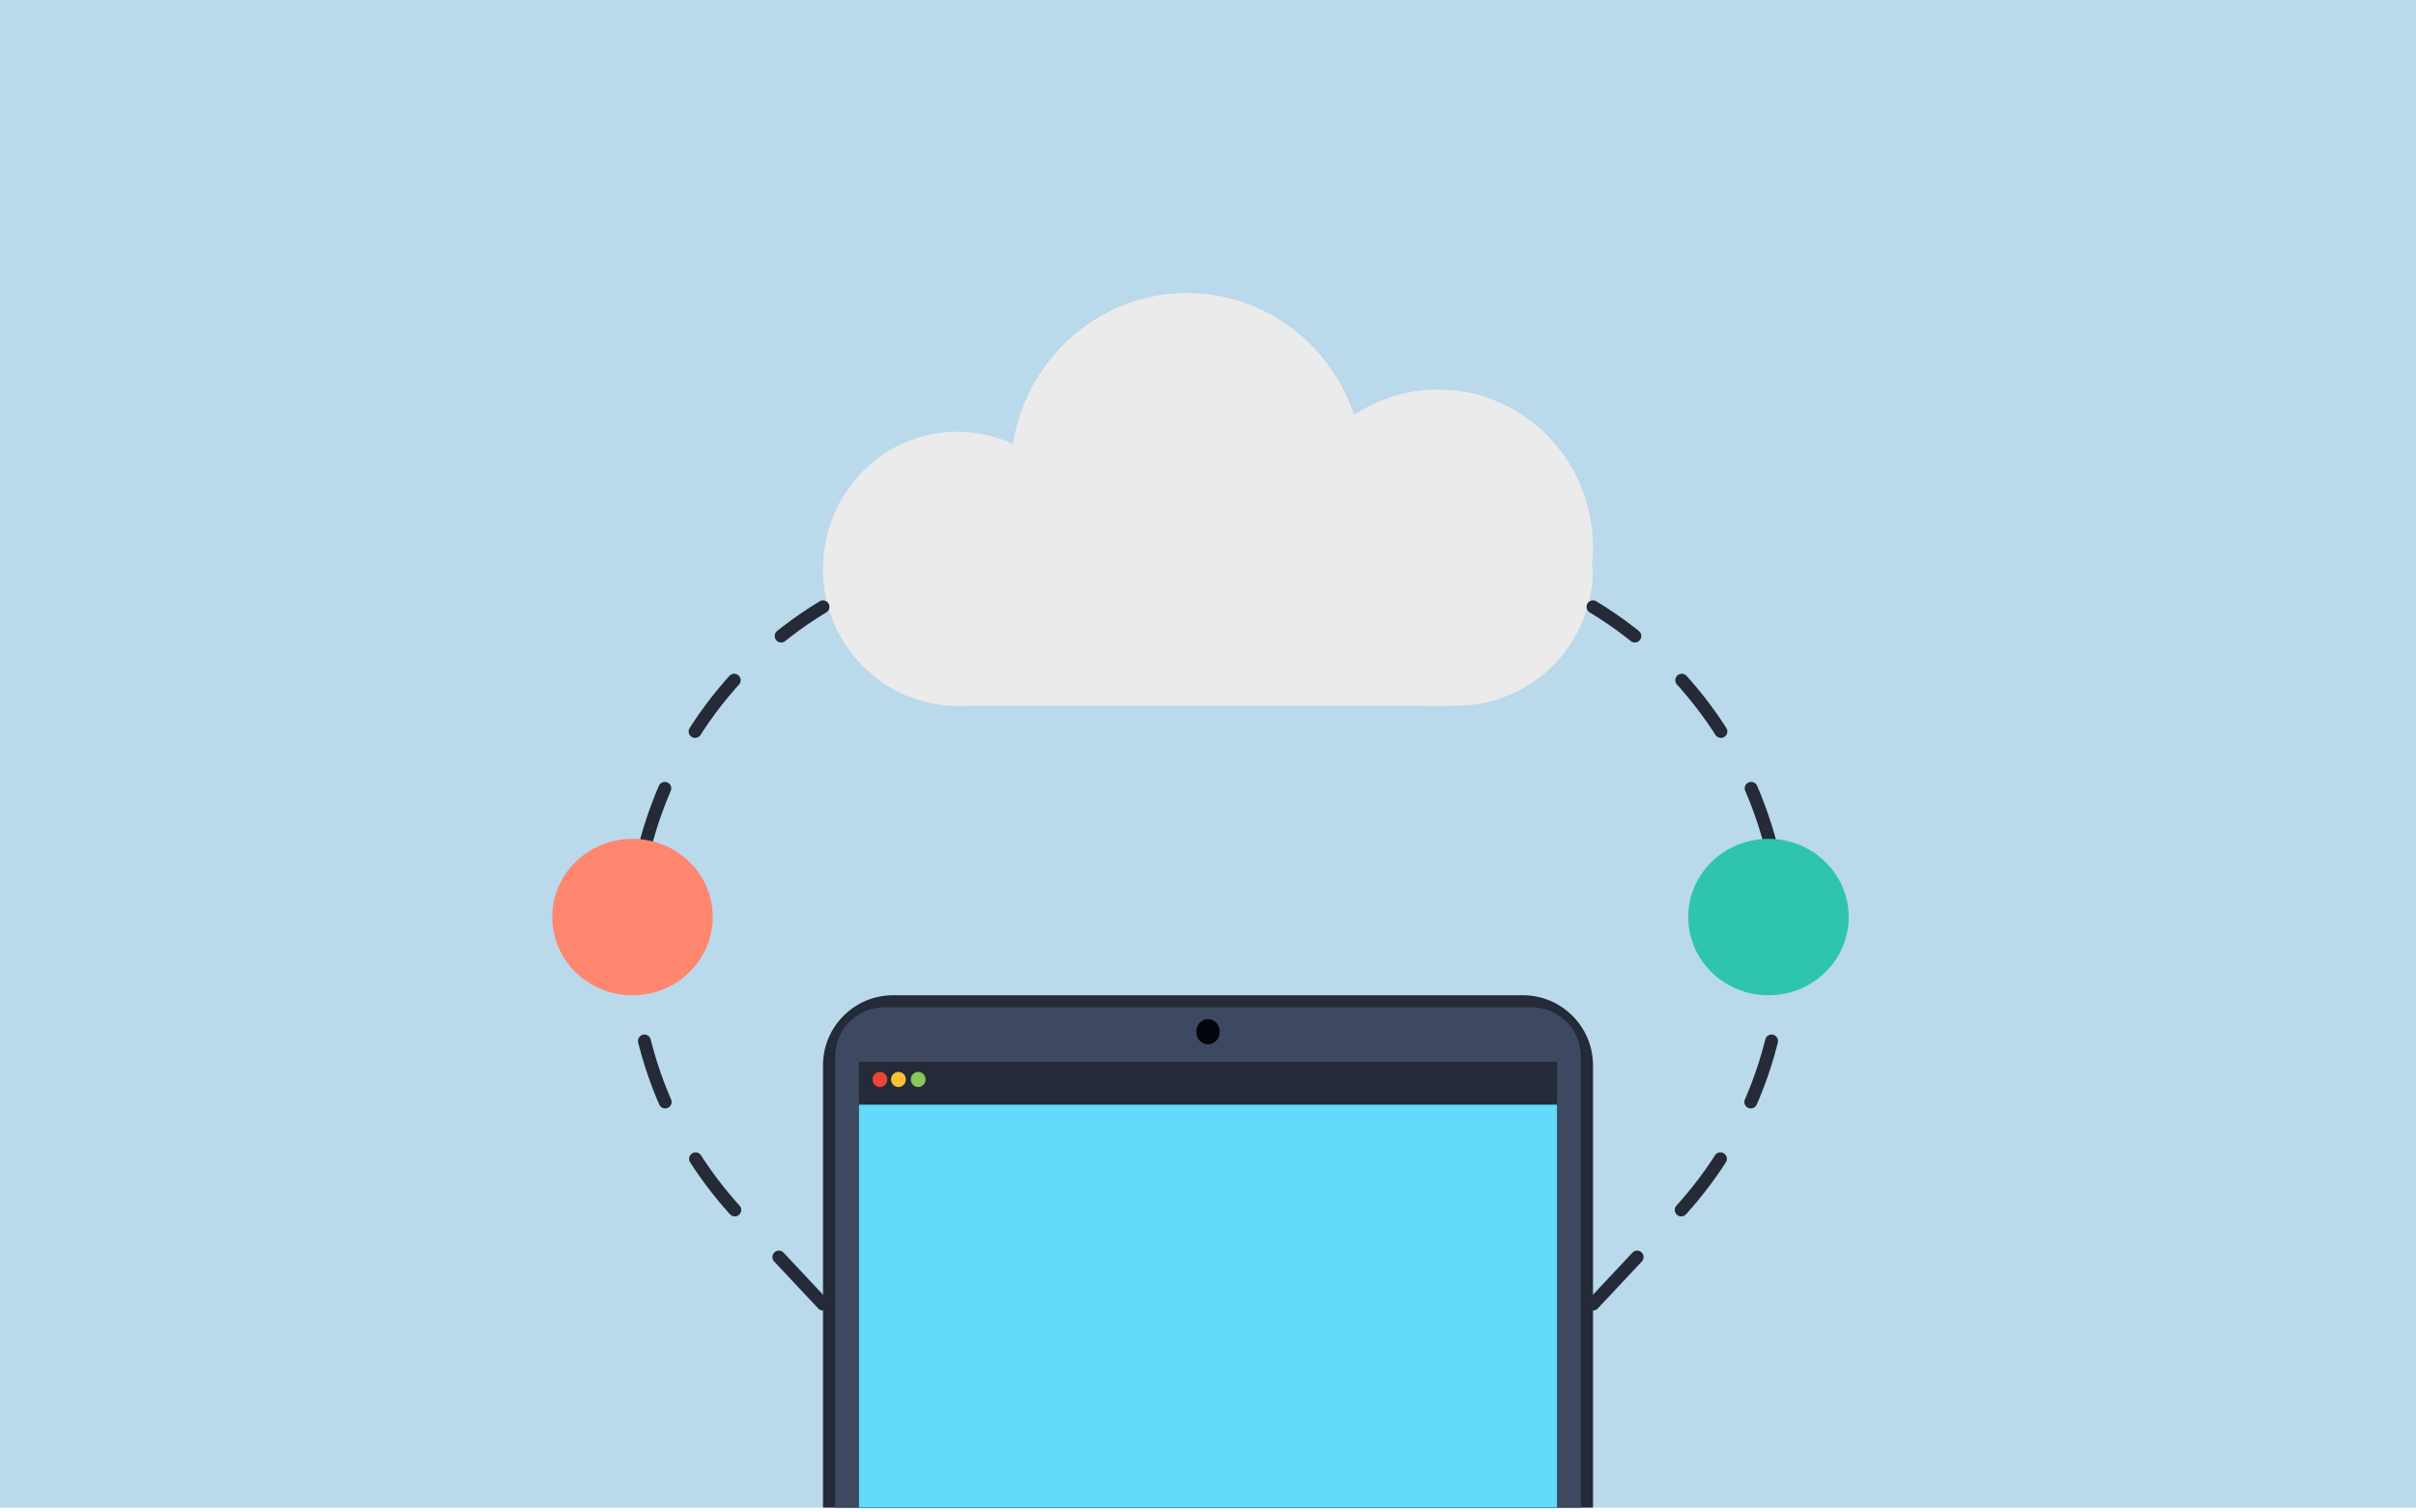<?xml version="1.0" encoding="UTF-8" standalone="no"?><!DOCTYPE svg PUBLIC "-//W3C//DTD SVG 1.1//EN" "http://www.w3.org/Graphics/SVG/1.1/DTD/svg11.dtd"><svg width="100%" height="100%" viewBox="0 0 468 293" version="1.1" xmlns="http://www.w3.org/2000/svg" xmlns:xlink="http://www.w3.org/1999/xlink" xml:space="preserve" style="fill-rule:evenodd;clip-rule:evenodd;stroke-linecap:round;stroke-linejoin:round;stroke-miterlimit:1.5;"><rect x="0" y="0" width="468" height="292.125" style="fill:#bad9eb;"/><g><path d="M308.576,110.2l-149.152,-0.001c0,7.044 2.797,13.799 7.778,18.778c4.98,4.98 11.735,7.778 18.778,7.778c27.105,0 68.935,0 96.04,0c7.043,0 13.798,-2.798 18.778,-7.778c4.981,-4.98 7.778,-11.734 7.778,-18.778l0,0Z" style="fill:#ebebeb;"/><ellipse cx="185.42" cy="110.2" rx="25.996" ry="26.556" style="fill:#ebebeb;"/><ellipse cx="229.945" cy="91.705" rx="34.191" ry="34.927" style="fill:#ebebeb;"/><ellipse cx="278.584" cy="106.118" rx="29.992" ry="30.638" style="fill:#ebebeb;"/></g><g><path d="M308.576,206.422c0,-7.498 -6.078,-13.577 -13.576,-13.577c-28.367,0 -93.633,0 -122,0c-7.498,0 -13.576,6.079 -13.576,13.577c0,27.181 0,85.703 0,85.703l149.152,0c0,0 0,-58.522 0,-85.703Z" style="fill:#242a37;"/><path d="M306.222,204.714c0,-2.531 -1.005,-4.958 -2.795,-6.747c-1.789,-1.79 -4.216,-2.794 -6.747,-2.794c-26.218,0 -99.142,0 -125.36,0c-2.531,0 -4.958,1.005 -6.747,2.794c-1.79,1.789 -2.795,4.216 -2.795,6.748c0,24.446 0,87.41 0,87.41l144.444,0c0,0 0,-62.964 0,-87.41l0,-0.001Z" style="fill:#3e4860;"/><ellipse cx="234" cy="199.915" rx="2.269" ry="2.441" style="fill:#03050e;"/><g><rect x="166.394" y="205.774" width="135.212" height="86.352" style="fill:#242a37;"/><rect x="166.394" y="205.774" width="135.212" height="6.769" style="fill:#242a37;"/></g><ellipse cx="174.039" cy="209.158" rx="1.433" ry="1.465" style="fill:#fac230;"/><ellipse cx="170.443" cy="209.158" rx="1.433" ry="1.465" style="fill:#eb4537;"/><ellipse cx="177.861" cy="209.158" rx="1.433" ry="1.465" style="fill:#8ac85c;"/><rect x="166.394" y="214.045" width="135.212" height="78.08" style="fill:#61dafb;"/></g><path d="M159.424,252.69c0,0 -6.677,-7.12 -16.192,-17.267c-15.792,-16.841 -23.14,-39.909 -19.998,-62.781c3.143,-22.872 16.44,-43.103 36.189,-55.062l0.001,0" style="fill:none;stroke:#242a37;stroke-width:2.5px;stroke-dasharray:12.5,12.5,0,0;"/><path d="M308.576,252.69c0,0 6.677,-7.12 16.192,-17.267c15.792,-16.841 23.14,-39.909 19.998,-62.781c-3.143,-22.872 -16.44,-43.103 -36.189,-55.062l-0.001,0" style="fill:none;stroke:#242a37;stroke-width:2.5px;stroke-dasharray:12.5,12.5,0,0;"/><ellipse cx="122.521" cy="177.691" rx="15.539" ry="15.154" style="fill:#ff866f;"/><ellipse cx="342.566" cy="177.691" rx="15.539" ry="15.154" style="fill:#2ec5ac;"/></svg>